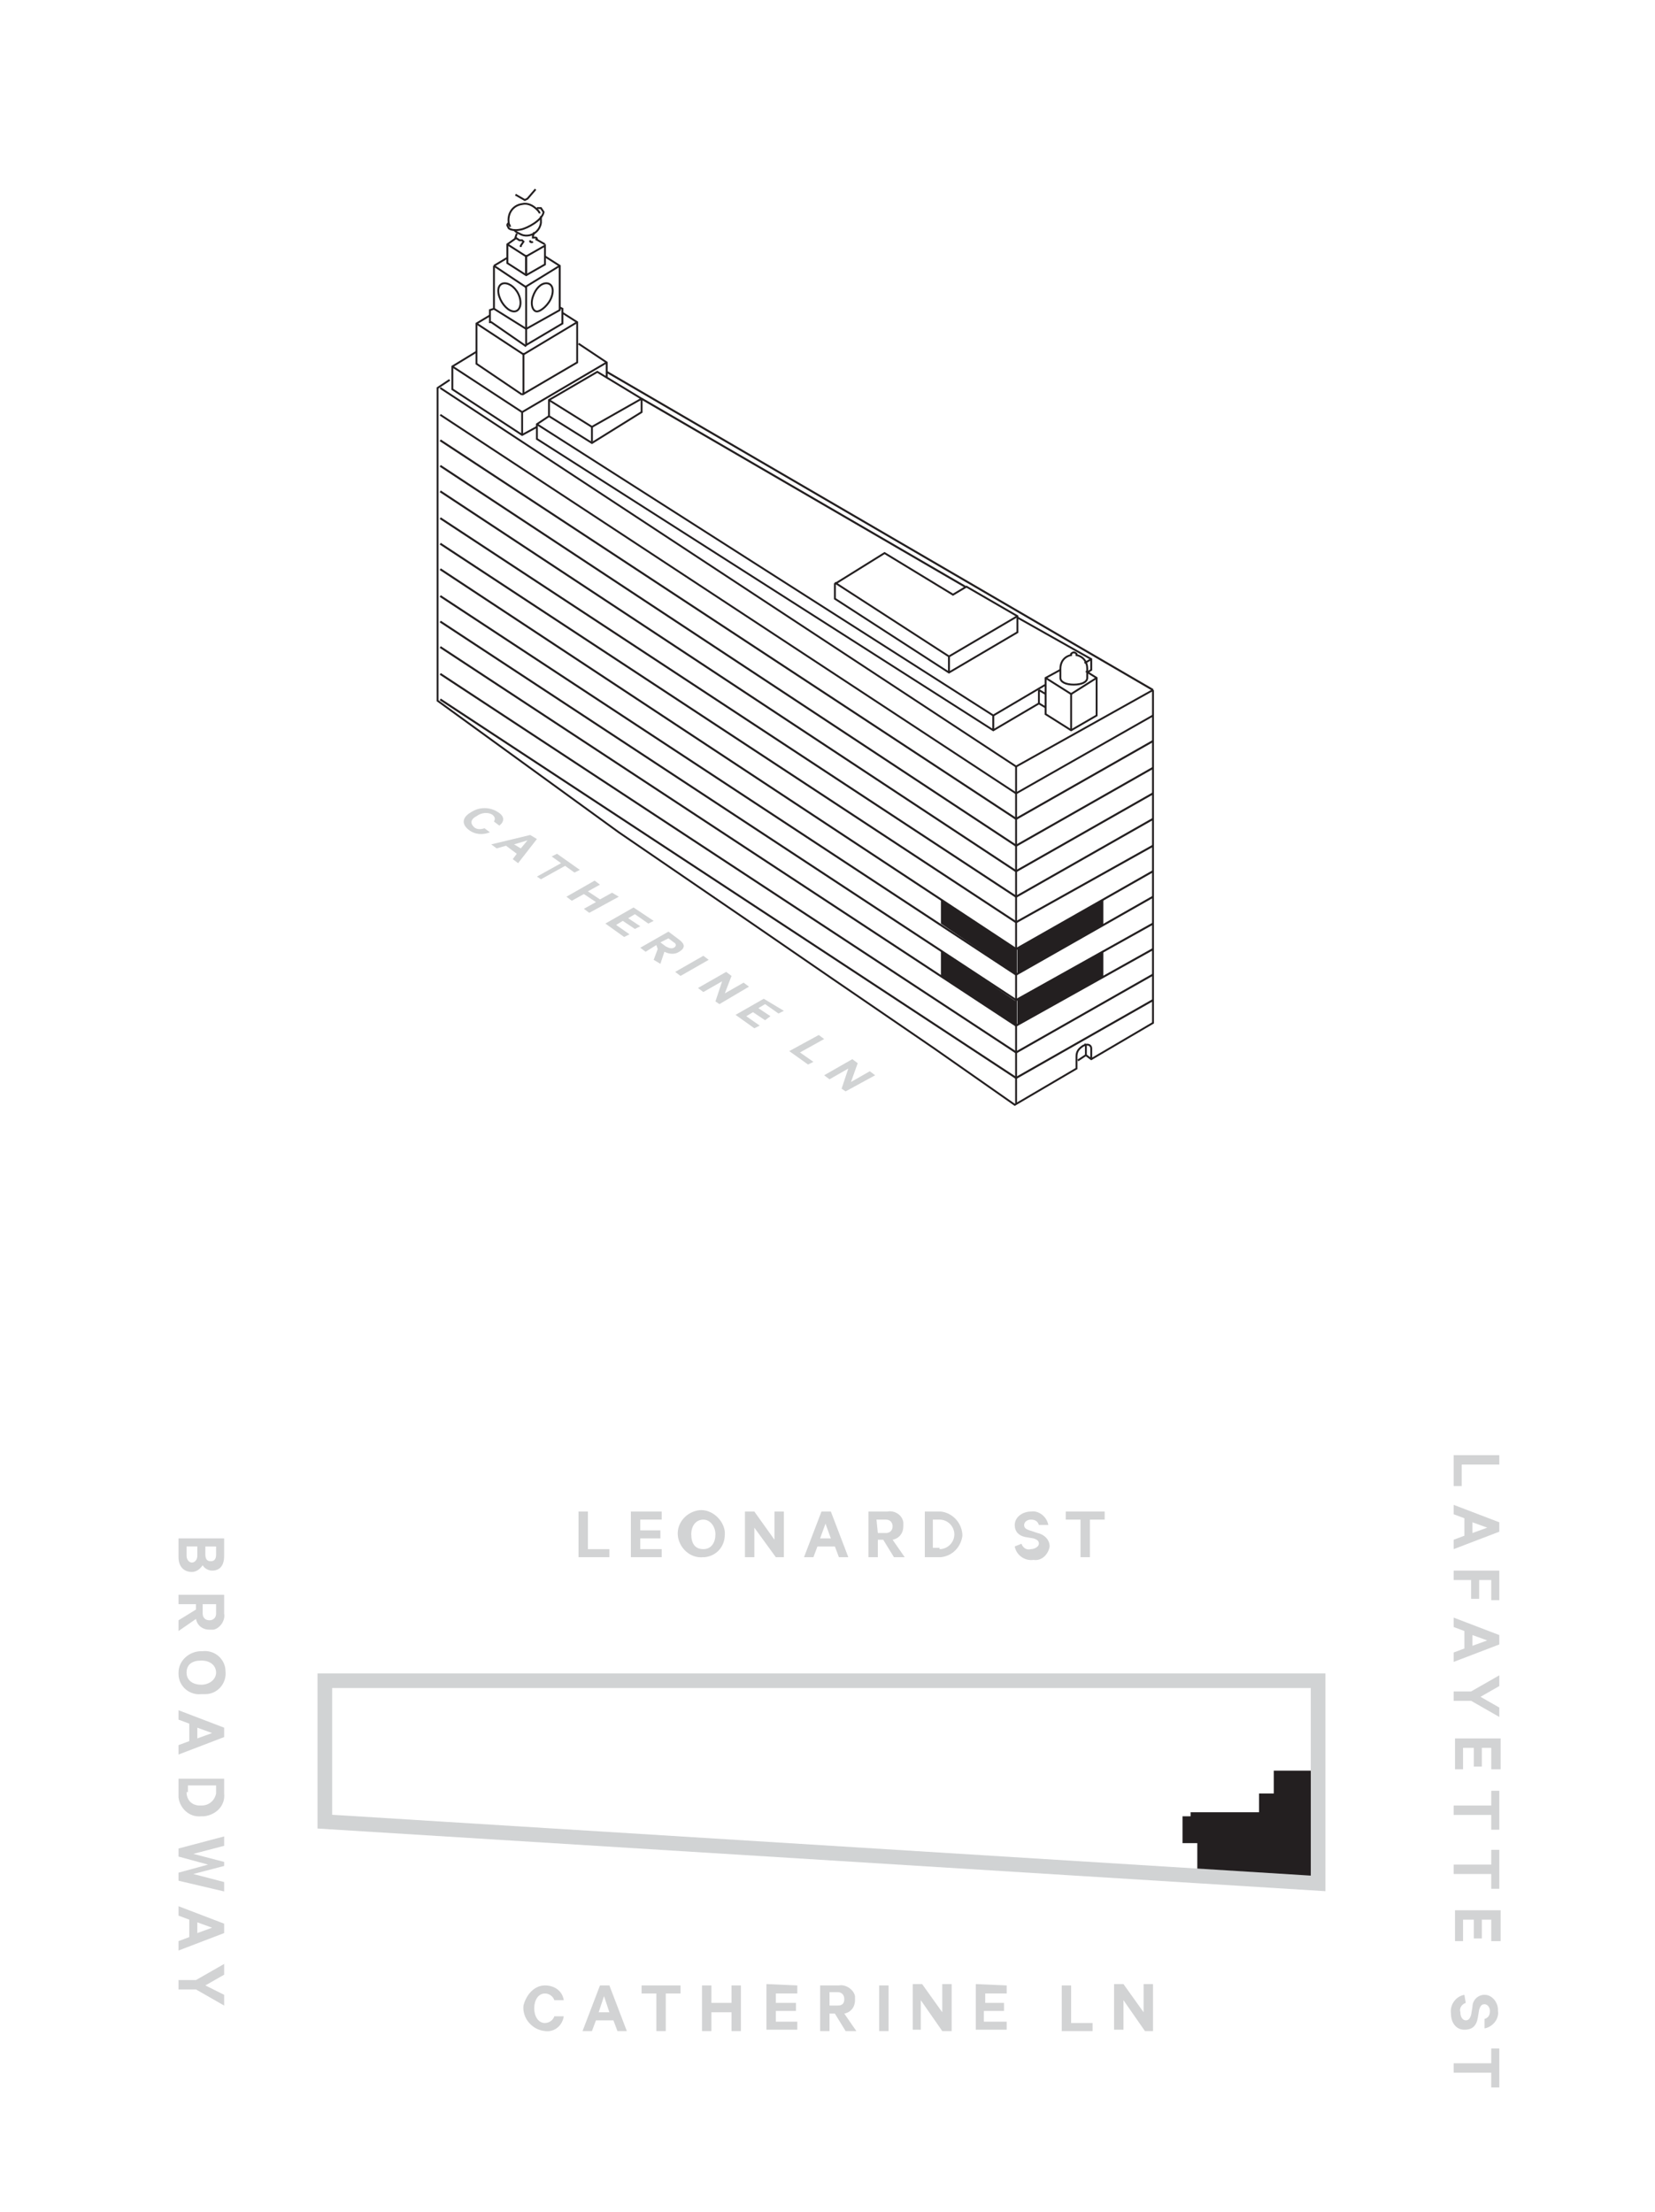 <?xml version="1.0" encoding="utf-8"?>
<!-- Generator: Adobe Illustrator 23.0.0, SVG Export Plug-In . SVG Version: 6.00 Build 0)  -->
<svg version="1.1" id="Layer_1" xmlns="http://www.w3.org/2000/svg" xmlns:xlink="http://www.w3.org/1999/xlink" x="0px" y="0px"
	 viewBox="0 0 123.3 164.8" style="enable-background:new 0 0 123.3 164.8;" xml:space="preserve">
<style type="text/css">
	.st0{fill:#D2D3D4;}
	.st1{clip-path:url(#SVGID_2_);}
	.st2{fill:#231F20;}
	.st3{clip-path:url(#SVGID_4_);}
	.st4{fill:none;stroke:#D1D3D4;stroke-width:1.09;stroke-miterlimit:10;}
	.st5{clip-path:url(#SVGID_6_);}
	.st6{fill:none;stroke:#231F20;stroke-width:0.15;stroke-miterlimit:10;}
	.st7{enable-background:new    ;}
	.st8{fill:#D1D3D4;}
	.st9{fill:none;stroke:#231F20;stroke-width:0.14;stroke-miterlimit:10;}
	.st10{clip-path:url(#SVGID_8_);}
	.st11{clip-path:url(#SVGID_10_);}
	.st12{clip-path:url(#SVGID_12_);}
	.st13{clip-path:url(#SVGID_14_);}
	.st14{clip-path:url(#SVGID_16_);}
</style>
<title>residence_P_46_key</title>
<g>
	<path class="st0" d="M14.3,117.1c-0.6,0-1-0.4-1-1.1v-1.4h3.4v1.3c0,0.7-0.3,1.1-0.9,1.1c-0.3,0-0.6-0.2-0.7-0.4
		C14.9,116.9,14.6,117.1,14.3,117.1z M13.9,115.2v0.7c0,0.3,0.2,0.5,0.4,0.5s0.4-0.2,0.4-0.5v-0.7H13.9z M15.3,115.8
		c0,0.3,0.1,0.5,0.4,0.5s0.4-0.2,0.4-0.5v-0.6h-0.8L15.3,115.8z"/>
	<path class="st0" d="M14.6,119.5h-1.3v-0.7h3.4v1.4c0.1,0.5-0.3,1.1-0.8,1.2c-0.1,0-0.2,0-0.3,0c-0.5,0-0.9-0.3-1-0.8l-1.3,0.9
		v-0.8l1.3-0.8L14.6,119.5z M15.1,119.5v0.7c0,0.3,0.2,0.5,0.5,0.5s0.5-0.2,0.5-0.5v-0.7H15.1z"/>
	<path class="st0" d="M13.3,124.6c0-0.9,0.8-1.6,1.7-1.6c0,0,0.1,0,0.1,0c0.9-0.1,1.7,0.6,1.7,1.5c0.1,0.9-0.6,1.7-1.5,1.7
		c-0.1,0-0.2,0-0.3,0c-0.9,0.1-1.7-0.6-1.7-1.5C13.3,124.7,13.3,124.6,13.3,124.6z M16.1,124.6c0-0.5-0.4-0.9-1.1-0.9
		s-1.1,0.3-1.1,0.9s0.5,0.9,1.1,0.9S16.1,125.1,16.1,124.6z"/>
	<path class="st0" d="M16.7,129.4l-3.4,1.3V130l0.8-0.3v-1.3l-0.8-0.3v-0.7l3.4,1.3V129.4z M14.7,128.7v0.8l1.1-0.4L14.7,128.7z"/>
	<path class="st0" d="M16.7,132.4v1.2c0.1,0.9-0.6,1.6-1.5,1.7c-0.1,0-0.2,0-0.2,0c-0.9,0.1-1.6-0.6-1.7-1.4c0-0.1,0-0.2,0-0.2v-1.2
		H16.7z M13.9,133.5c0,0.6,0.4,1,1,1c0,0,0,0,0.1,0c0.6,0,1-0.4,1.1-0.9c0,0,0,0,0-0.1v-0.5h-2.1V133.5z"/>
	<path class="st0" d="M16.7,139l-2.3,0.6l2.3,0.6v0.7l-3.4-0.8v-0.6l2.2-0.6l-2.2-0.6v-0.6l3.4-0.9v0.7l-2.3,0.6l2.3,0.6L16.7,139z"
		/>
	<path class="st0" d="M16.7,144l-3.4,1.3v-0.7l0.8-0.3V143l-0.8-0.3V142l3.4,1.3V144z M14.7,143.2v0.8l1.1-0.4L14.7,143.2z"/>
	<path class="st0" d="M16.7,148.6v0.8l-2.1-1.2h-1.3v-0.7h1.3l2.1-1.2v0.8l-1.4,0.8L16.7,148.6z"/>
	<path class="st0" d="M111.7,108.4v0.7h-2.8v1.6h-0.6v-2.3H111.7z"/>
	<path class="st0" d="M111.7,114.1l-3.4,1.3v-0.7l0.8-0.3v-1.3l-0.8-0.3v-0.7l3.4,1.3V114.1z M109.7,113.4v0.8l1.1-0.4L109.7,113.4z
		"/>
	<path class="st0" d="M108.3,117h3.4v2.2h-0.6v-1.5h-0.9v1.4h-0.6v-1.4h-1.3V117z"/>
	<path class="st0" d="M111.7,122.5l-3.4,1.3v-0.7l0.8-0.3v-1.3l-0.8-0.3v-0.7l3.4,1.3V122.5z M109.7,121.8v0.8l1.1-0.4L109.7,121.8z
		"/>
	<path class="st0" d="M111.7,127.2v0.7l-2.1-1.2h-1.3V126h1.3l2.1-1.2v0.8l-1.4,0.8L111.7,127.2z"/>
	<path class="st0" d="M111.7,131.8h-0.6v-1.6h-0.7v1.4h-0.6v-1.4h-0.8v1.6h-0.6v-2.3h3.4V131.8z"/>
	<path class="st0" d="M111.7,133.4v2.9h-0.6v-1.1h-2.8v-0.7h2.8v-1.1L111.7,133.4z"/>
	<path class="st0" d="M111.7,137.8v2.9h-0.6v-1.1h-2.8v-0.7h2.8v-1.1H111.7z"/>
	<path class="st0" d="M111.7,144.6h-0.6V143h-0.7v1.4h-0.6V143h-0.8v1.6h-0.6v-2.3h3.4V144.6z"/>
	<path class="st0" d="M109.2,149.2c-0.3,0.1-0.5,0.4-0.4,0.7c0,0.4,0.2,0.6,0.4,0.6s0.3-0.1,0.4-0.4l0.1-0.6c0-0.5,0.4-0.9,0.9-0.9
		c0.6,0,1,0.6,1,1.1c0,0,0,0,0,0.1c0.1,0.6-0.4,1.2-1,1.3v-0.7c0.3-0.1,0.4-0.3,0.4-0.6c0-0.3-0.2-0.5-0.4-0.5s-0.3,0.1-0.4,0.4
		l-0.1,0.6c-0.1,0.6-0.4,0.9-1,0.9s-1-0.5-1-1.2c-0.1-0.7,0.4-1.3,1-1.4L109.2,149.2L109.2,149.2z"/>
	<path class="st0" d="M111.7,152.6v2.9h-0.6v-1.1h-2.8v-0.7h2.8v-1.1L111.7,152.6z"/>
	<path class="st0" d="M43.1,112.6h0.7v2.8h1.6v0.6h-2.3V112.6z"/>
	<path class="st0" d="M49.3,112.6v0.6h-1.6v0.8h1.5v0.6h-1.5v0.8h1.6v0.6H47v-3.4L49.3,112.6z"/>
	<path class="st0" d="M52.4,116c-1,0.1-1.8-0.7-1.9-1.6c-0.1-1,0.7-1.8,1.6-1.9s1.8,0.7,1.9,1.6c0,0.1,0,0.1,0,0.2
		c0,0.9-0.6,1.6-1.5,1.7C52.4,116,52.4,116,52.4,116z M52.4,113.2c-0.5,0-0.9,0.4-0.9,1.1s0.3,1.1,0.9,1.1s0.9-0.5,0.9-1.1
		S52.9,113.2,52.4,113.2L52.4,113.2z"/>
	<path class="st0" d="M58.4,116h-0.6l-1.6-2.2v2.2h-0.7v-3.4h0.7l1.5,2.1v-2.1h0.7V116z"/>
	<path class="st0" d="M61.9,112.6l1.3,3.4h-0.7l-0.3-0.8h-1.3l-0.3,0.8h-0.7l1.3-3.4L61.9,112.6z M61.1,114.6h0.8l-0.4-1.1
		L61.1,114.6z"/>
	<path class="st0" d="M65.4,114.7v1.3h-0.7v-3.4h1.4c0.5-0.1,1.1,0.2,1.2,0.8c0,0.1,0,0.2,0,0.3c0,0.5-0.3,0.9-0.8,1l0.9,1.3h-0.8
		l-0.8-1.3L65.4,114.7z M65.4,114.2H66c0.3,0,0.5-0.2,0.5-0.5s-0.2-0.5-0.5-0.5h-0.7L65.4,114.2z"/>
	<path class="st0" d="M68.9,112.6h1.2c0.9,0.1,1.6,0.9,1.6,1.8c-0.1,0.8-0.7,1.5-1.6,1.6h-1.2V112.6z M70,115.4
		c0.6,0,1.1-0.5,1.1-1.1c0-0.6-0.5-1.1-1.1-1.1h-0.5v2.1H70z"/>
	<path class="st0" d="M76.1,115c0.1,0.3,0.4,0.5,0.7,0.4c0.3,0,0.6-0.2,0.6-0.4s-0.1-0.3-0.4-0.4l-0.6-0.1c-0.5-0.1-0.8-0.4-0.8-0.9
		c0-0.6,0.6-1,1.2-1c0,0,0,0,0,0c0.6-0.1,1.2,0.4,1.3,1h-0.7c-0.1-0.3-0.3-0.4-0.6-0.4c-0.3,0-0.5,0.2-0.5,0.4s0.1,0.3,0.4,0.4
		l0.6,0.2c0.5,0.1,0.9,0.5,0.9,1c-0.1,0.6-0.6,1.1-1.2,1c0,0,0,0,0,0c-0.7,0.1-1.3-0.4-1.4-1L76.1,115z"/>
	<path class="st0" d="M79.4,112.6h2.9v0.6h-1.1v2.8h-0.7v-2.8h-1.1V112.6z"/>
	<path class="st0" d="M40.6,147.9c0.7,0,1.3,0.4,1.4,1.1h-0.7c-0.1-0.3-0.4-0.5-0.7-0.5c-0.5,0-0.8,0.5-0.8,1.1s0.3,1.1,0.8,1.1
		c0.3,0,0.6-0.2,0.7-0.5H42c-0.1,0.7-0.7,1.2-1.4,1.1c-1-0.1-1.7-1-1.6-1.9C39.2,148.6,39.8,147.9,40.6,147.9z"/>
	<path class="st0" d="M45.4,147.9l1.3,3.4H46l-0.3-0.8h-1.3l-0.3,0.8h-0.7l1.3-3.4H45.4z M44.6,149.9h0.8l-0.4-1.2L44.6,149.9z"/>
	<path class="st0" d="M47.8,147.9h2.9v0.6h-1.1v2.8h-0.7v-2.8h-1.1V147.9z"/>
	<path class="st0" d="M55.2,147.9v3.4h-0.7v-1.4H53v1.4h-0.7v-3.4H53v1.3h1.5v-1.3H55.2z"/>
	<path class="st0" d="M59.4,147.9v0.6h-1.6v0.7h1.5v0.6h-1.5v0.8h1.6v0.6h-2.3v-3.4L59.4,147.9z"/>
	<path class="st0" d="M61.8,150v1.3h-0.7v-3.4h1.4c0.5-0.1,1.1,0.3,1.2,0.8c0,0.1,0,0.2,0,0.3c0,0.5-0.3,0.9-0.8,1l0.9,1.3H63
		l-0.8-1.3H61.8z M61.8,149.4h0.6c0.4,0,0.5-0.2,0.5-0.5s-0.2-0.5-0.5-0.5h-0.6V149.4z"/>
	<path class="st0" d="M66.2,151.3h-0.7v-3.4h0.7V151.3z"/>
	<path class="st0" d="M70.8,151.3h-0.6l-1.6-2.3v2.2H68v-3.4h0.7l1.5,2.1v-2.1h0.7V151.3z"/>
	<path class="st0" d="M75,147.9v0.6h-1.6v0.7h1.4v0.6h-1.5v0.8H75v0.6h-2.3v-3.4L75,147.9z"/>
	<path class="st0" d="M79.1,147.9h0.7v2.8h1.6v0.6h-2.3V147.9z"/>
	<path class="st0" d="M85.9,151.3h-0.6l-1.6-2.3v2.2h-0.7v-3.4h0.7l1.5,2.1v-2.1h0.7V151.3L85.9,151.3z"/>
</g>
<g id="Layer_4">
	<g>
		<defs>
			<rect id="SVGID_1_" x="23.3" y="124.1" width="76.8" height="17.3"/>
		</defs>
		<clipPath id="SVGID_2_">
			<use xlink:href="#SVGID_1_"  style="overflow:visible;"/>
		</clipPath>
		<g class="st1">
			<polygon class="st2" points="88.7,135 93.8,135 93.8,133.6 94.9,133.6 94.9,131.9 98.2,131.9 98.2,140.5 89.5,140 89.5,139.8 
				89.2,139.8 89.2,137.3 88.1,137.3 88.1,135.3 88.7,135.3 			"/>
			<g>
				<defs>
					<rect id="SVGID_3_" x="23.3" y="124.1" width="76.8" height="17.3"/>
				</defs>
				<clipPath id="SVGID_4_">
					<use xlink:href="#SVGID_3_"  style="overflow:visible;"/>
				</clipPath>
				<g class="st3">
					<polygon class="st4" points="98.2,125.2 98.2,140.3 24.2,135.7 24.2,125.2 					"/>
				</g>
			</g>
		</g>
	</g>
	<g>
		<defs>
			<rect id="SVGID_5_" x="28.5" y="13.2" width="59" height="71.2"/>
		</defs>
		<clipPath id="SVGID_6_">
			<use xlink:href="#SVGID_5_"  style="overflow:visible;"/>
		</clipPath>
		<g class="st5">
			<polyline class="st6" points="85.9,55.2 75.7,61 32.8,32.8 			"/>
			<polyline class="st6" points="85.9,57.2 75.7,63 32.8,34.7 			"/>
			<polyline class="st6" points="85.9,59.1 75.7,64.9 32.8,36.6 			"/>
			<polyline class="st6" points="85.9,61 75.7,66.8 32.8,38.6 			"/>
			<polyline class="st6" points="85.9,63 75.7,68.7 32.8,40.5 			"/>
			<polyline class="st6" points="85.9,64.9 75.7,70.7 32.8,42.4 			"/>
			<polyline class="st6" points="85.9,66.8 75.7,72.6 32.8,44.4 			"/>
			<polyline class="st6" points="85.9,68.8 75.7,74.5 32.8,46.3 			"/>
			<polyline class="st6" points="85.9,70.7 75.7,76.4 32.8,48.2 			"/>
			<polyline class="st6" points="85.9,72.6 75.7,78.4 32.8,50.2 			"/>
			<polyline class="st6" points="85.9,74.5 75.7,80.3 32.8,52.1 			"/>
			<g class="st7">
				<path class="st8" d="M37.1,60.5c0.5,0.3,0.5,0.7,0.1,1l-0.4-0.3c0.1-0.2,0.1-0.3-0.1-0.5c-0.3-0.2-0.8-0.2-1.2,0.1
					c-0.4,0.2-0.5,0.5-0.2,0.8c0.2,0.2,0.5,0.2,0.8,0.1l0.4,0.3c-0.5,0.2-1.1,0.2-1.6-0.2c-0.5-0.4-0.5-0.9,0.2-1.3
					C35.7,60.1,36.5,60.1,37.1,60.5z"/>
			</g>
			<g class="st7">
				<path class="st8" d="M40,62.5l-1.4,1.8L38.2,64l0.3-0.4L37.7,63L37,63.2l-0.4-0.3l2.9-0.7L40,62.5z M38.3,62.9l0.5,0.3l0.5-0.6
					L38.3,62.9z"/>
			</g>
			<g class="st7">
				<path class="st8" d="M41.5,63.6l1.7,1.2L42.8,65l-0.7-0.5l-1.8,1L40,65.3l1.8-1l-0.7-0.5L41.5,63.6z"/>
				<path class="st8" d="M46.1,66.8L43.9,68l-0.4-0.3l0.9-0.5l-0.9-0.6l-0.9,0.5l-0.4-0.3l2.1-1.2l0.4,0.3l-0.9,0.5l0.9,0.6l0.9-0.5
					L46.1,66.8z"/>
				<path class="st8" d="M48.7,68.6l-0.4,0.2l-1-0.7l-0.5,0.3l0.9,0.6l-0.4,0.2l-0.9-0.6l-0.5,0.3l1,0.7l-0.4,0.2l-1.4-1l2.1-1.2
					L48.7,68.6z"/>
				<path class="st8" d="M48.9,70.4l-0.8,0.5l-0.4-0.3l2.1-1.2l0.8,0.6c0.4,0.3,0.5,0.6,0,0.9c-0.3,0.2-0.7,0.2-1.1,0l-0.3,0.9
					l-0.5-0.3l0.3-0.8L48.9,70.4z M49.2,70.2l0.4,0.3c0.2,0.1,0.4,0.2,0.6,0.1c0.2-0.1,0.2-0.3,0-0.4l-0.4-0.3L49.2,70.2z"/>
				<path class="st8" d="M50.7,72.7l-0.4-0.3l2.1-1.2l0.4,0.3L50.7,72.7z"/>
				<path class="st8" d="M53.6,74.8l-0.3-0.2l0.5-1.5l-1.4,0.8l-0.4-0.3l2.1-1.2l0.4,0.3L54,74l1.4-0.8l0.4,0.3L53.6,74.8z"/>
				<path class="st8" d="M58.4,75.3L58,75.5l-1-0.7l-0.5,0.3l0.9,0.6L57,76l-0.9-0.6l-0.5,0.3l1,0.7l-0.4,0.2l-1.4-1l2.1-1.2
					L58.4,75.3z"/>
				<path class="st8" d="M61,77.1l0.4,0.3l-1.8,1l1,0.7l-0.4,0.2l-1.4-1L61,77.1z"/>
			</g>
			<g class="st7">
				<path class="st8" d="M63,81.3l-0.3-0.2l0.5-1.5l-1.4,0.8l-0.4-0.3l2.1-1.2l0.4,0.3l-0.5,1.4l1.4-0.8l0.4,0.3L63,81.3z"/>
			</g>
			<polyline class="st9" points="85.9,53.3 75.7,59.1 32.8,30.9 			"/>
			<line class="st9" x1="75.7" y1="57.1" x2="75.7" y2="82.2"/>
			<line class="st9" x1="80.9" y1="78.6" x2="80.3" y2="79"/>
			<polyline class="st9" points="80.9,78.6 81.3,78.9 85.9,76.2 85.9,51.4 			"/>
			<polyline class="st9" points="85.9,51.4 75.7,57.1 32.8,28.9 			"/>
			<g>
				<defs>
					<rect id="SVGID_7_" x="28.5" y="13.2" width="58.6" height="71.2"/>
				</defs>
				<clipPath id="SVGID_8_">
					<use xlink:href="#SVGID_7_"  style="overflow:visible;"/>
				</clipPath>
				<g class="st10">
					<path class="st9" d="M80.9,78.6v-0.6c0-0.1,0-0.2-0.1-0.2"/>
					<path class="st9" d="M81.3,78.9v-0.8c0-0.2-0.2-0.4-0.6-0.2c-0.3,0.2-0.5,0.4-0.5,0.8v0.9l-4.6,2.7l-6-4.2l-7.6-5.2l-6.4-4.4
						l-9.5-6.5l-13.5-9.8V28.9l0.9-0.6"/>
				</g>
			</g>
			<line class="st9" x1="77.4" y1="52.4" x2="77.4" y2="51.4"/>
			<line class="st9" x1="38.9" y1="30.7" x2="38.9" y2="32.4"/>
			<line class="st9" x1="77.4" y1="52.4" x2="77.9" y2="52.7"/>
			<line class="st9" x1="77.4" y1="51.4" x2="77.9" y2="51.7"/>
			<line class="st9" x1="39.2" y1="20.4" x2="39.2" y2="19.1"/>
			<line class="st9" x1="39.2" y1="20.5" x2="39.2" y2="19"/>
			<line class="st9" x1="39" y1="29.4" x2="39" y2="26.3"/>
			<polyline class="st9" points="40,31.8 38.9,32.4 33.7,29 33.7,27.3 35.5,26.2 			"/>
			<polyline class="st9" points="39.2,24.5 41.7,23.1 41.7,19.8 41.7,19.8 40.6,19.1 			"/>
			<g>
				<defs>
					<rect id="SVGID_9_" x="28.5" y="13.2" width="58.6" height="71.2"/>
				</defs>
				<clipPath id="SVGID_10_">
					<use xlink:href="#SVGID_9_"  style="overflow:visible;"/>
				</clipPath>
				<g class="st11">
					<path class="st9" d="M38.7,22.1c0.2,0.6,0,1.1-0.4,1.1s-0.9-0.5-1.1-1.1s0-1,0.4-1S38.5,21.5,38.7,22.1z"/>
					<path class="st9" d="M39.7,22.1c-0.2,0.6,0,1.1,0.3,1.1s0.9-0.5,1.1-1.1s0-1-0.4-1S39.9,21.5,39.7,22.1z"/>
				</g>
			</g>
			<line class="st9" x1="39" y1="26.4" x2="43" y2="24"/>
			<line class="st9" x1="35.5" y1="24.1" x2="39" y2="26.4"/>
			<line class="st9" x1="33.7" y1="27.3" x2="38.9" y2="30.7"/>
			<polyline class="st9" points="41.7,22.9 41.9,23 41.9,24.1 41.9,24.1 39.2,25.7 39.2,25.6 39.2,21.3 			"/>
			<polyline class="st9" points="36.5,23.5 35.5,24.1 35.5,27.1 35.5,27.1 38.9,29.4 			"/>
			<polyline class="st9" points="43.1,25.6 45.2,27 45.2,28.1 			"/>
			<line class="st9" x1="39.1" y1="21.4" x2="41.7" y2="19.8"/>
			<line class="st9" x1="36.8" y1="19.8" x2="37.8" y2="19.2"/>
			<line class="st9" x1="36.8" y1="19.8" x2="39.2" y2="21.4"/>
			<polyline class="st9" points="41.9,23.3 43,24 43,24 43,27 43,27 38.9,29.4 			"/>
			<line class="st9" x1="37.8" y1="18.2" x2="39.2" y2="19.1"/>
			<line class="st9" x1="39.9" y1="17.8" x2="40.6" y2="18.2"/>
			<g>
				<defs>
					<rect id="SVGID_11_" x="28.5" y="13.2" width="58.6" height="71.2"/>
				</defs>
				<clipPath id="SVGID_12_">
					<use xlink:href="#SVGID_11_"  style="overflow:visible;"/>
				</clipPath>
				<g class="st12">
					<path class="st9" d="M37.9,16.6c-0.1,0.1-0.1,0.1-0.1,0.2l0.1,0.2c0.1,0.1,0.4,0.2,0.9,0.1s1.6-0.7,1.7-1.3l-0.2-0.3
						c-0.1,0-0.2,0-0.3,0"/>
				</g>
			</g>
			<polyline class="st9" points="38.4,14.5 39.1,14.9 39.3,14.8 39.9,14.1 			"/>
			<g>
				<defs>
					<rect id="SVGID_13_" x="28.5" y="13.2" width="58.6" height="71.2"/>
				</defs>
				<clipPath id="SVGID_14_">
					<use xlink:href="#SVGID_13_"  style="overflow:visible;"/>
				</clipPath>
				<g class="st13">
					<path class="st9" d="M40.3,16.1c0,0.2,0,0.3,0,0.5c-0.1,0.7-0.8,1.1-1.4,0.9c-0.2-0.1-0.5-0.2-0.6-0.4l0,0"/>
					<path class="st9" d="M38,16.9c0-0.1-0.1-0.2-0.1-0.3c-0.1-0.7,0.3-1.3,1-1.4c0.4-0.1,0.8,0.1,1.1,0.4c0.1,0.1,0.2,0.2,0.2,0.3"
						/>
					<path class="st9" d="M40,17.9c0,0,0-0.1,0-0.1c0,0,0-0.1-0.1-0.1c-0.1,0-0.1,0-0.2,0v-0.1l0.1-0.3"/>
					<path class="st9" d="M39.5,17.9c0,0,0,0.1,0,0.1s0.1,0.1,0.2,0"/>
				</g>
			</g>
			<polyline class="st9" points="38.8,18.4 38.8,18.3 39,18 38.9,17.9 38.7,17.9 38.4,17.7 38.5,17.4 			"/>
			<line class="st9" x1="36.8" y1="23" x2="39.2" y2="24.5"/>
			<polyline class="st9" points="39.2,25.8 36.6,24 36.5,24 36.5,23.1 36.5,23.1 36.8,23 36.8,22.9 36.8,19.8 			"/>
			<polyline class="st9" points="38.5,17.7 37.8,18.2 37.8,18.3 37.8,19.6 39.2,20.5 39.2,20.5 40.6,19.7 40.6,18.3 40.6,18.3 
				39.2,19.1 			"/>
			<line class="st9" x1="62.2" y1="43.4" x2="70.7" y2="48.9"/>
			<polyline class="st9" points="81.7,50.5 79.8,51.7 77.9,50.5 			"/>
			<line class="st9" x1="79.8" y1="54.4" x2="79.8" y2="51.7"/>
			<polyline class="st9" points="77.9,51 74,53.3 40,31.6 			"/>
			<line class="st6" x1="85.9" y1="51.4" x2="45.2" y2="27.7"/>
			<line class="st6" x1="71.9" y1="43.7" x2="47.8" y2="29.7"/>
			<line class="st9" x1="74" y1="54.4" x2="74" y2="53.3"/>
			<line class="st9" x1="70.7" y1="50.1" x2="70.7" y2="48.9"/>
			<polygon class="st9" points="75.8,45.9 75.8,47.1 70.7,50.1 62.2,44.6 62.2,43.5 65.9,41.2 71,44.3 72,43.7 			"/>
			<line class="st9" x1="75.8" y1="45.9" x2="70.7" y2="48.9"/>
			<line class="st9" x1="47.8" y1="29.7" x2="44.1" y2="31.8"/>
			<polygon class="st9" points="40.9,31 40.9,29.8 40.9,29.8 44.5,27.7 47.8,29.7 47.8,30.7 47.8,30.7 44.1,33 			"/>
			<polyline class="st9" points="77.4,52.4 74,54.4 40,32.7 40,32.7 40,31.6 40.9,31 			"/>
			<line class="st9" x1="44.1" y1="31.8" x2="40.9" y2="29.8"/>
			<line class="st9" x1="44.1" y1="32.9" x2="44.1" y2="31.8"/>
			<polyline class="st9" points="81,50.1 81.3,49.9 81.3,49.1 75.8,46 			"/>
			<line class="st9" x1="81.3" y1="49.1" x2="80.8" y2="49.4"/>
			<line class="st9" x1="45.2" y1="27" x2="38.9" y2="30.7"/>
			<polyline class="st9" points="79,49.9 77.9,50.5 77.9,53.2 79.8,54.4 81.7,53.3 81.7,50.5 80.9,50 			"/>
			<g>
				<defs>
					<rect id="SVGID_15_" x="28.5" y="13.2" width="58.6" height="71.2"/>
				</defs>
				<clipPath id="SVGID_16_">
					<use xlink:href="#SVGID_15_"  style="overflow:visible;"/>
				</clipPath>
				<g class="st14">
					<path class="st9" d="M79.8,48.8c-0.5,0.1-0.8,0.5-0.8,1v0.7c0,0.3,0.4,0.5,1,0.5s1-0.2,1-0.5v-0.7c0-0.5-0.3-0.9-0.8-1v-0.1
						c0,0-0.1-0.1-0.2-0.1s-0.2,0.1-0.2,0.1L79.8,48.8z"/>
				</g>
			</g>
			<polygon class="st2" points="75.7,76.4 70.1,72.7 70.1,70.8 75.7,74.6 			"/>
			<polygon class="st2" points="82.2,72.8 75.8,76.4 75.8,74.5 82.2,70.8 			"/>
			<polygon class="st2" points="75.7,72.6 70.1,68.8 70.1,67 75.7,70.7 			"/>
			<polygon class="st2" points="82.2,68.9 75.8,72.5 75.8,70.7 82.2,67 			"/>
		</g>
	</g>
</g>
</svg>
